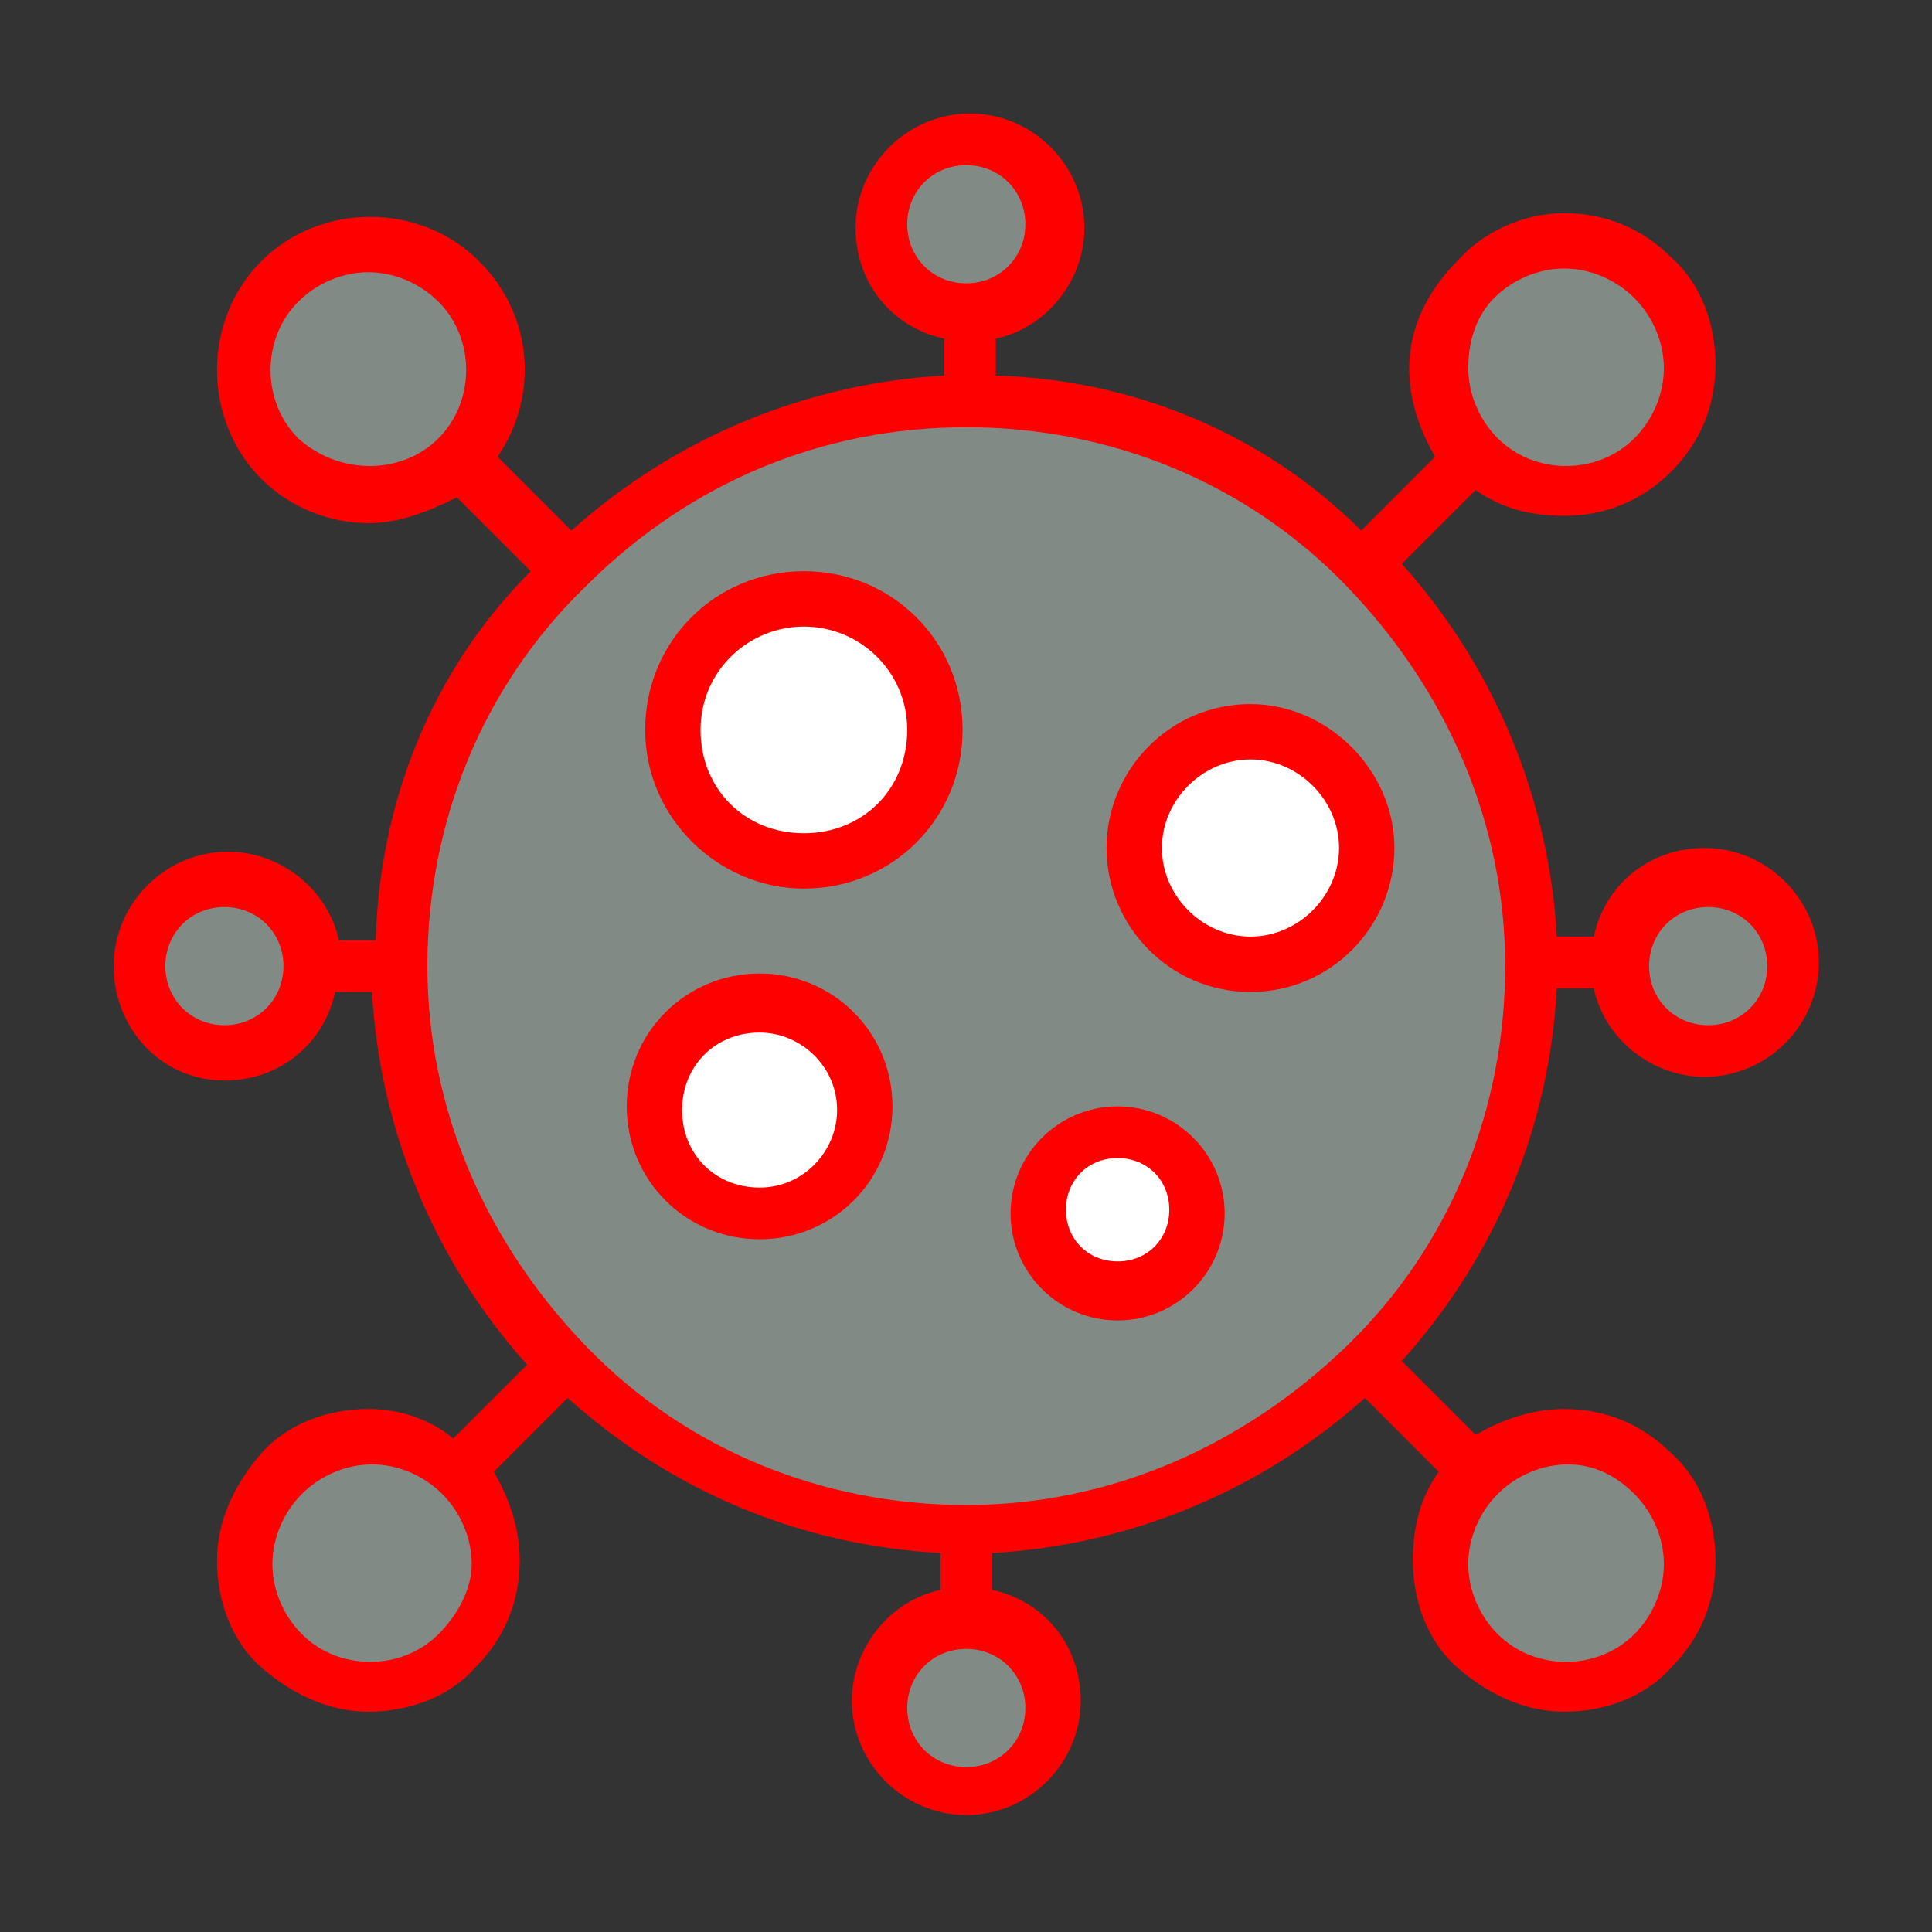<svg id="SvgjsSvg1018" width="288" height="288" xmlns="http://www.w3.org/2000/svg" version="1.1" xmlns:xlink="http://www.w3.org/1999/xlink" xmlns:svgjs="http://svgjs.com/svgjs"><rect width="100%" height="100%" fill="#333333" stroke="none"/><defs id="SvgjsDefs1019"></defs><g id="SvgjsG1020" transform="matrix(0.917,0,0,0.917,11.995,11.97)"><svg xmlns="http://www.w3.org/2000/svg" id="Layer_1" enable-background="new 0 0 48 48" viewBox="0 0 48 48" width="288" height="288"><ellipse cx="24" cy="24" fill="#828a85" rx="15.3" ry="15.3" transform="rotate(-18.791 23.996 23.998)" class="color8ccda5 svgShape"></ellipse><circle cx="24" cy="3.9" r="2.4" fill="#828a85" class="color8ccda5 svgShape"></circle><path fill="#828a85" d="M21.6 44.1c0-1.3 1.1-2.4 2.4-2.4 1.3 0 2.4 1.1 2.4 2.4 0 1.3-1.1 2.4-2.4 2.4C22.7 46.5 21.6 45.4 21.6 44.1zM44.1 26.4c-1.3 0-2.4-1.1-2.4-2.4 0-1.3 1.1-2.4 2.4-2.4 1.3 0 2.4 1.1 2.4 2.4C46.5 25.3 45.4 26.4 44.1 26.4zM3.9 21.6c1.3 0 2.4 1.1 2.4 2.4 0 1.3-1.1 2.4-2.4 2.4-1.3 0-2.4-1.1-2.4-2.4C1.5 22.7 2.6 21.6 3.9 21.6z" class="color8ccda5 svgShape"></path><circle cx="7.8" cy="7.8" r="3.4" fill="#828a85" class="color8ccda5 svgShape"></circle><path fill="#828a85" d="M37.8 42.6c-1.3-1.3-1.3-3.5 0-4.8 1.3-1.3 3.5-1.3 4.8 0 1.3 1.3 1.3 3.5 0 4.8S39.1 43.9 37.8 42.6zM42.6 10.2c-1.3 1.3-3.5 1.3-4.8 0-1.3-1.3-1.3-3.5 0-4.8 1.3-1.3 3.5-1.3 4.8 0C43.9 6.7 43.9 8.9 42.6 10.2zM5.4 37.8c1.3-1.3 3.5-1.3 4.8 0 1.3 1.3 1.3 3.5 0 4.8s-3.5 1.3-4.8 0C4.1 41.3 4.1 39.1 5.4 37.8z" class="color8ccda5 svgShape"></path><path fill="#ffffff" d="M23.2 17.6c0 2-1.6 3.5-3.5 3.5-2 0-3.5-1.6-3.5-3.5 0-2 1.6-3.5 3.5-3.5C21.6 14.1 23.2 15.7 23.2 17.6zM21.2 27.8c0 1.6-1.3 2.8-2.8 2.8-1.6 0-2.8-1.3-2.8-2.8 0-1.6 1.3-2.8 2.8-2.8C19.9 25 21.2 26.3 21.2 27.8zM30.3 30.7c0 1.2-1 2.2-2.2 2.2-1.2 0-2.2-1-2.2-2.2 0-1.2 1-2.2 2.2-2.2C29.3 28.5 30.3 29.5 30.3 30.7zM34.8 20.8c0 1.7-1.4 3.2-3.2 3.2-1.7 0-3.2-1.4-3.2-3.2 0-1.7 1.4-3.2 3.2-3.2C33.4 17.6 34.8 19 34.8 20.8z" class="colorfff svgShape"></path><path d="M3.9,27.1c1.5,0,2.7-1,3-2.4h1c0.2,3.6,1.6,7.2,4.2,10.1l-2,2C9.5,36.3,8.7,36,7.8,36c-1.1,0-2.2,0.4-2.9,1.2
		s-1.2,1.8-1.2,2.9s0.4,2.2,1.2,2.9s1.8,1.2,2.9,1.2s2.2-0.4,2.9-1.2c0.8-0.8,1.2-1.8,1.2-2.9c0-0.9-0.3-1.7-0.7-2.4l2-2
		c2.9,2.6,6.4,4,10.1,4.2v1c-1.4,0.3-2.4,1.6-2.4,3c0,1.7,1.4,3.1,3.1,3.1s3.1-1.4,3.1-3.1c0-1.5-1-2.7-2.4-3v-1
		c3.6-0.2,7.2-1.6,10.1-4.2l2,2c-0.5,0.7-0.7,1.5-0.7,2.4c0,1.1,0.4,2.2,1.2,2.9s1.8,1.2,2.9,1.2s2.2-0.4,2.9-1.2
		c0.8-0.8,1.2-1.8,1.2-2.9s-0.4-2.2-1.2-2.9c-0.8-0.8-1.8-1.2-2.9-1.2c-0.9,0-1.7,0.3-2.4,0.7l-2-2c2.6-2.9,4-6.4,4.2-10.1h1
		c0.3,1.4,1.6,2.4,3,2.4c1.7,0,3.1-1.4,3.1-3.1s-1.4-3.1-3.1-3.1c-1.5,0-2.7,1-3,2.4h-1c-0.2-3.6-1.6-7.2-4.2-10.1l2-2
		c0.7,0.5,1.5,0.7,2.4,0.7c1.1,0,2.1-0.4,2.9-1.2s1.2-1.8,1.2-2.9s-0.4-2.2-1.2-2.9c-0.8-0.8-1.8-1.2-2.9-1.2S38,4.1,37.3,4.9
		C36.5,5.7,36,6.7,36,7.8c0,0.9,0.3,1.7,0.7,2.4l-2,2C32,9.5,28.4,8.1,24.8,8v-1c1.4-0.3,2.4-1.6,2.4-3c0-1.7-1.4-3.1-3.1-3.1
		s-3.1,1.4-3.1,3.1c0,1.5,1,2.7,2.4,3v1c-3.6,0.2-7.2,1.6-10.1,4.2l-2-2c1.1-1.6,1-3.8-0.5-5.3c-1.6-1.6-4.3-1.6-5.9,0
		c-1.6,1.6-1.6,4.3,0,5.9C5.7,11.6,6.8,12,7.8,12c0.8,0,1.6-0.3,2.4-0.7l2,2C9.5,16,8.1,19.6,8,23.3h-1c-0.3-1.4-1.6-2.4-3-2.4
		c-1.7,0-3.1,1.4-3.1,3.1S2.2,27.1,3.9,27.1z M44.1,22.4c0.9,0,1.6,0.7,1.6,1.6s-0.7,1.6-1.6,1.6s-1.6-0.7-1.6-1.6
		S43.2,22.4,44.1,22.4z M9.7,42.1c-1,1-2.7,1-3.7,0c-0.5-0.5-0.8-1.2-0.8-1.9s0.3-1.4,0.8-1.9s1.2-0.8,1.9-0.8s1.4,0.3,1.9,0.8
		s0.8,1.2,0.8,1.9S10.2,41.6,9.7,42.1z M25.6,44.1c0,0.9-0.7,1.6-1.6,1.6s-1.6-0.7-1.6-1.6s0.7-1.6,1.6-1.6S25.6,43.2,25.6,44.1z
		 M42.1,38.3c0.5,0.5,0.8,1.2,0.8,1.9s-0.3,1.4-0.8,1.9c-1,1-2.7,1-3.7,0c-0.5-0.5-0.8-1.2-0.8-1.9s0.3-1.4,0.8-1.9s1.2-0.8,1.9-0.8
		S41.6,37.8,42.1,38.3z M38.3,5.9c0.5-0.5,1.2-0.8,1.9-0.8s1.4,0.3,1.9,0.8s0.8,1.2,0.8,1.9s-0.3,1.4-0.8,1.9c-1,1-2.7,1-3.7,0
		c-0.5-0.5-0.8-1.2-0.8-1.9S37.8,6.4,38.3,5.9z M22.4,3.9c0-0.9,0.7-1.6,1.6-1.6s1.6,0.7,1.6,1.6S24.9,5.5,24,5.5S22.4,4.8,22.4,3.9
		z M5.9,9.7c-1-1-1-2.7,0-3.7c0.5-0.5,1.2-0.8,1.9-0.8s1.4,0.3,1.9,0.8c1,1,1,2.7,0,3.7C8.7,10.7,7,10.7,5.9,9.7z M13.7,13.7
		c2.8-2.8,6.4-4.3,10.3-4.3c3.9,0,7.6,1.5,10.3,4.3s4.3,6.4,4.3,10.3c0,3.9-1.5,7.6-4.3,10.3s-6.4,4.3-10.3,4.3
		c-3.9,0-7.6-1.5-10.3-4.3S9.4,27.9,9.4,24C9.4,20.1,10.9,16.4,13.7,13.7z M3.9,22.4c0.9,0,1.6,0.7,1.6,1.6s-0.7,1.6-1.6,1.6
		S2.3,24.9,2.3,24S3,22.4,3.9,22.4z" fill="#ff0000" class="color000 svgShape"></path><path d="M19.6 21.9c2.4 0 4.3-1.9 4.3-4.3s-1.9-4.3-4.3-4.3-4.3 1.9-4.3 4.3S17.3 21.9 19.6 21.9zM19.6 14.8c1.5 0 2.8 1.2 2.8 2.8s-1.2 2.8-2.8 2.8-2.8-1.2-2.8-2.8S18.1 14.8 19.6 14.8zM18.4 31.4c2 0 3.6-1.6 3.6-3.6 0-2-1.6-3.6-3.6-3.6s-3.6 1.6-3.6 3.6C14.8 29.8 16.4 31.4 18.4 31.4zM18.4 25.8c1.1 0 2.1.9 2.1 2.1 0 1.1-.9 2.1-2.1 2.1s-2.1-.9-2.1-2.1C16.3 26.7 17.2 25.8 18.4 25.8zM28.1 33.6c1.6 0 2.9-1.3 2.9-2.9s-1.3-2.9-2.9-2.9-2.9 1.3-2.9 2.9S26.5 33.6 28.1 33.6zM28.1 29.2c.8 0 1.4.6 1.4 1.4s-.6 1.4-1.4 1.4-1.4-.6-1.4-1.4S27.3 29.2 28.1 29.2zM31.7 24.7c2.2 0 3.9-1.8 3.9-3.9s-1.8-3.9-3.9-3.9c-2.2 0-3.9 1.8-3.9 3.9S29.5 24.7 31.7 24.7zM31.7 18.4c1.3 0 2.4 1.1 2.4 2.4s-1.1 2.4-2.4 2.4c-1.3 0-2.4-1.1-2.4-2.4S30.4 18.4 31.7 18.4z" fill="#ff0000" class="color000 svgShape"></path></svg></g></svg>
